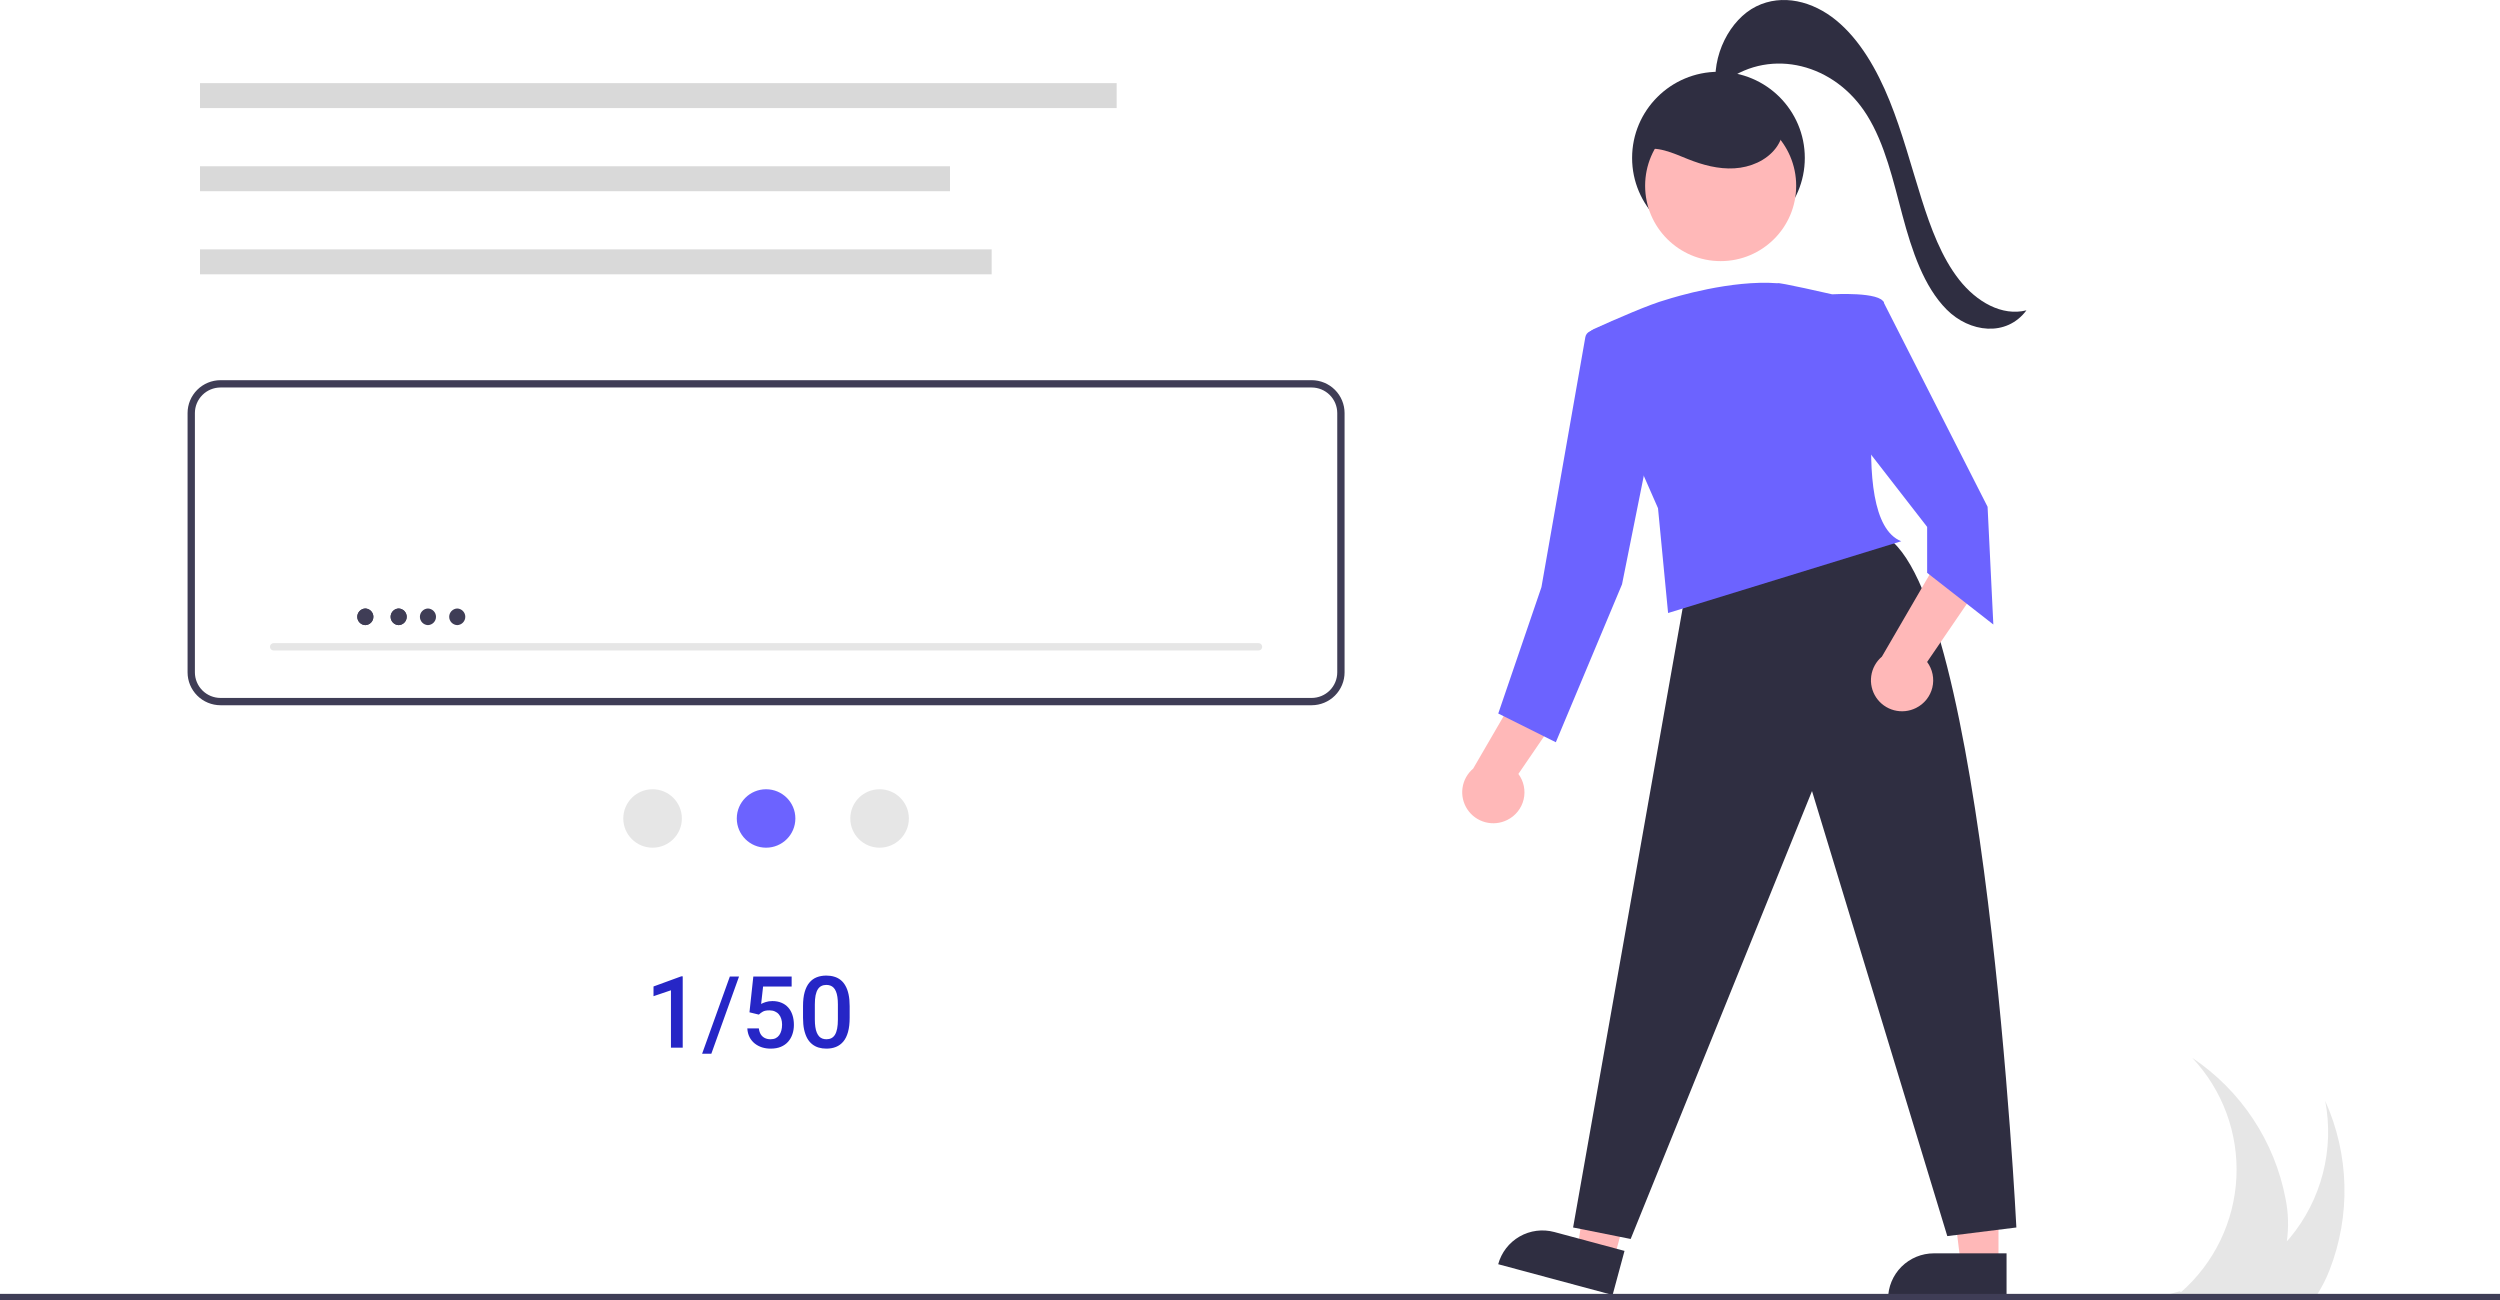 <svg width="300" height="156" viewBox="0 0 300 156" fill="none" xmlns="http://www.w3.org/2000/svg">
<g clip-path="url(#clip0_706_25017)">
<path d="M279.55 152.4C279.163 153.398 278.681 154.357 278.111 155.264C277.952 155.514 277.786 155.761 277.609 156H262.908C262.805 155.923 262.705 155.842 262.601 155.764C262.085 155.724 261.572 155.672 261.07 155.617C261.122 155.573 261.177 155.529 261.229 155.485C260.963 155.507 260.698 155.529 260.432 155.54C260.642 155.566 260.856 155.592 261.07 155.617C260.911 155.746 260.749 155.875 260.583 156H259.941L260.373 155.54C260.03 155.551 259.69 155.558 259.347 155.551L260.421 155.264L261.579 154.955C261.624 154.991 261.672 155.028 261.716 155.065C263.693 153.331 265.301 151.219 266.444 148.853C267.587 146.487 268.241 143.916 268.368 141.293C268.494 138.67 268.091 136.048 267.182 133.583C266.272 131.119 264.875 128.862 263.074 126.946C265.973 128.887 268.457 131.384 270.379 134.292C272.302 137.199 273.626 140.46 274.273 143.882C274.606 145.556 274.656 147.272 274.421 148.962C274.55 148.819 274.679 148.675 274.804 148.528C276.673 146.269 278.021 143.628 278.75 140.791C279.48 137.954 279.574 134.992 279.026 132.114C280.457 135.292 281.24 138.722 281.33 142.205C281.42 145.687 280.815 149.153 279.55 152.4Z" fill="#E6E6E6"/>
<path d="M206.215 29.288C211.938 29.288 216.577 24.66 216.577 18.951C216.577 13.242 211.938 8.614 206.215 8.614C200.492 8.614 195.852 13.242 195.852 18.951C195.852 24.66 200.492 29.288 206.215 29.288Z" fill="#2F2E41"/>
<path d="M239.818 151.691L235.294 151.691L233.142 134.284L239.819 134.285L239.818 151.691Z" fill="#FFB8B8"/>
<path d="M232.063 150.401H240.787V155.881H226.569C226.569 155.162 226.711 154.449 226.987 153.784C227.264 153.119 227.668 152.515 228.178 152.006C228.688 151.498 229.294 151.094 229.96 150.818C230.627 150.543 231.341 150.401 232.063 150.401Z" fill="#2F2E41"/>
<path d="M193.67 151.101L189.302 149.926L191.766 132.561L198.212 134.295L193.67 151.101Z" fill="#FFB8B8"/>
<path d="M186.518 147.842L194.942 150.107L193.512 155.398L179.784 151.706C180.164 150.303 181.086 149.107 182.349 148.383C183.612 147.658 185.112 147.463 186.518 147.842Z" fill="#2F2E41"/>
<path d="M202.243 71.151L188.772 147.298L195.68 148.676L217.441 94.925L233.675 148.332L241.965 147.298C241.965 147.298 238.165 70.806 226.076 64.26L202.243 71.151Z" fill="#2F2E41"/>
<path d="M180.879 98.391C181.365 98.15 181.791 97.806 182.129 97.382C182.467 96.959 182.708 96.467 182.834 95.941C182.961 95.414 182.97 94.867 182.861 94.337C182.753 93.806 182.529 93.306 182.206 92.872L189.635 82.004L182.784 81.898L176.779 92.234C176.083 92.825 175.628 93.649 175.501 94.551C175.374 95.453 175.582 96.371 176.088 97.129C176.593 97.888 177.36 98.436 178.243 98.668C179.126 98.901 180.064 98.802 180.879 98.391Z" fill="#FFB8B8"/>
<path d="M229.927 84.954C230.413 84.713 230.839 84.368 231.177 83.945C231.515 83.521 231.756 83.029 231.882 82.503C232.009 81.977 232.018 81.429 231.909 80.899C231.801 80.369 231.577 79.869 231.254 79.434L238.683 68.567L231.832 68.461L225.827 78.797C225.131 79.387 224.676 80.211 224.549 81.113C224.422 82.016 224.63 82.933 225.136 83.692C225.641 84.451 226.408 84.998 227.291 85.231C228.174 85.463 229.112 85.365 229.927 84.954Z" fill="#FFB8B8"/>
<path d="M206.479 31.334C211.484 31.334 215.542 27.286 215.542 22.293C215.542 17.3 211.484 13.252 206.479 13.252C201.473 13.252 197.415 17.3 197.415 22.293C197.415 27.286 201.473 31.334 206.479 31.334Z" fill="#FFB8B8"/>
<path d="M226.076 36.351C225.73 34.972 219.858 35.317 219.858 35.317C219.858 35.317 213.246 33.801 213.309 33.99C207.737 33.562 200.94 35.649 199.95 35.965C197.925 36.523 194.055 38.228 191.265 39.482C190.876 39.657 190.573 39.977 190.42 40.374C190.267 40.771 190.277 41.211 190.449 41.6L198.961 60.986L200.17 73.563L228.148 64.949C221.24 62.192 226.421 37.729 226.076 36.351Z" fill="#6C63FF"/>
<path d="M223.658 36.696L225.954 36.12L238.51 60.815L239.201 74.942L231.257 68.74V63.227L222.967 52.545L223.658 36.696Z" fill="#6C63FF"/>
<path d="M193.435 38.591L190.776 39.77C190.637 39.831 190.516 39.925 190.423 40.044C190.33 40.164 190.267 40.304 190.241 40.453L184.972 70.462L179.791 85.623L186.699 89.069L194.643 70.118L197.407 56.336L193.435 38.591Z" fill="#6C63FF"/>
<path d="M196.974 18.032C198.814 17.429 200.754 18.374 202.551 19.093C204.322 19.801 206.214 20.312 208.119 20.2C210.024 20.089 211.95 19.286 213.102 17.769C214.253 16.251 214.456 13.976 213.316 12.45C212.566 11.445 211.368 10.872 210.169 10.498C207.607 9.701 204.74 9.673 202.305 10.799C199.869 11.924 197.96 14.301 197.759 16.971" fill="#2F2E41"/>
<path d="M205.939 10.83C205.321 6.657 207.612 2.325 210.739 0.771C213.867 -0.784 217.536 0.133 220.353 2.448C223.17 4.762 225.224 8.318 226.753 12.099C228.281 15.88 229.34 19.929 230.585 23.872C231.691 27.373 232.99 30.877 235.09 33.555C237.191 36.233 240.246 37.976 243.173 37.24C240.769 40.466 236.344 39.907 233.6 37.148C230.855 34.389 229.428 30.077 228.305 25.88C227.182 21.682 226.204 17.29 224.032 13.812C220.166 7.623 212.581 5.764 207.164 9.677" fill="#2F2E41"/>
<path d="M300 155.264H0V156H300V155.264Z" fill="#3F3D56"/>
<path d="M157.395 84.629H26.464C25.415 84.628 24.41 84.212 23.669 83.473C22.927 82.733 22.51 81.731 22.509 80.685V49.567C22.51 48.521 22.927 47.518 23.669 46.779C24.41 46.039 25.415 45.623 26.464 45.622H157.395C158.443 45.623 159.448 46.039 160.19 46.779C160.931 47.518 161.348 48.521 161.349 49.567V80.685C161.348 81.731 160.931 82.733 160.19 83.473C159.448 84.212 158.443 84.628 157.395 84.629ZM26.464 46.499C25.648 46.5 24.866 46.823 24.29 47.398C23.713 47.974 23.389 48.753 23.388 49.567V80.685C23.389 81.498 23.713 82.278 24.29 82.853C24.866 83.428 25.648 83.752 26.464 83.753H157.395C158.21 83.752 158.992 83.428 159.569 82.853C160.145 82.278 160.469 81.498 160.47 80.685V49.567C160.469 48.753 160.145 47.974 159.569 47.398C158.992 46.823 158.21 46.5 157.395 46.499H26.464Z" fill="#3F3D56"/>
<path d="M151.024 78.055H32.834C32.776 78.055 32.719 78.044 32.666 78.022C32.612 78 32.564 77.968 32.523 77.927C32.482 77.887 32.449 77.838 32.427 77.785C32.405 77.732 32.394 77.675 32.394 77.617C32.394 77.559 32.405 77.502 32.427 77.449C32.449 77.396 32.482 77.347 32.523 77.307C32.564 77.266 32.612 77.234 32.666 77.212C32.719 77.19 32.776 77.178 32.834 77.179H151.024C151.082 77.178 151.139 77.19 151.193 77.212C151.246 77.234 151.295 77.266 151.335 77.307C151.376 77.347 151.409 77.396 151.431 77.449C151.453 77.502 151.465 77.559 151.465 77.617C151.465 77.675 151.453 77.732 151.431 77.785C151.409 77.838 151.376 77.887 151.335 77.927C151.295 77.968 151.246 78 151.193 78.022C151.139 78.044 151.082 78.055 151.024 78.055Z" fill="#E6E6E6"/>
<rect x="24" y="9.976" width="110" height="2.993" fill="#D9D9D9"/>
<rect x="24" y="19.951" width="90" height="2.993" fill="#D9D9D9"/>
<rect x="24" y="29.926" width="95" height="2.993" fill="#D9D9D9"/>
<path d="M78.309 101.723C80.25 101.723 81.824 100.153 81.824 98.216C81.824 96.28 80.25 94.71 78.309 94.71C76.368 94.71 74.794 96.28 74.794 98.216C74.794 100.153 76.368 101.723 78.309 101.723Z" fill="#E6E6E6"/>
<path d="M91.929 101.723C93.871 101.723 95.444 100.153 95.444 98.216C95.444 96.28 93.871 94.71 91.929 94.71C89.988 94.71 88.414 96.28 88.414 98.216C88.414 100.153 89.988 101.723 91.929 101.723Z" fill="#6C63FF"/>
<path d="M105.55 101.723C107.491 101.723 109.065 100.153 109.065 98.216C109.065 96.28 107.491 94.71 105.55 94.71C103.608 94.71 102.035 96.28 102.035 98.216C102.035 100.153 103.608 101.723 105.55 101.723Z" fill="#E6E6E6"/>
<path d="M47.839 75.015C48.098 75.006 48.344 74.897 48.524 74.71C48.704 74.524 48.805 74.276 48.805 74.017C48.805 73.758 48.704 73.51 48.524 73.324C48.344 73.138 48.098 73.028 47.839 73.019C47.58 73.028 47.334 73.138 47.154 73.324C46.974 73.51 46.873 73.758 46.873 74.017C46.873 74.276 46.974 74.524 47.154 74.71C47.334 74.897 47.58 75.006 47.839 75.015Z" fill="#3F3D56"/>
<path d="M43.839 75.015C44.098 75.006 44.344 74.897 44.524 74.71C44.704 74.524 44.805 74.276 44.805 74.017C44.805 73.758 44.704 73.51 44.524 73.324C44.344 73.138 44.098 73.028 43.839 73.019C43.58 73.028 43.334 73.138 43.154 73.324C42.974 73.51 42.873 73.758 42.873 74.017C42.873 74.276 42.974 74.524 43.154 74.71C43.334 74.897 43.58 75.006 43.839 75.015Z" fill="#3F3D56"/>
<path d="M47.839 75.015C48.098 75.006 48.344 74.897 48.524 74.71C48.704 74.524 48.805 74.276 48.805 74.017C48.805 73.758 48.704 73.51 48.524 73.324C48.344 73.138 48.098 73.028 47.839 73.019C47.58 73.028 47.334 73.138 47.154 73.324C46.974 73.51 46.873 73.758 46.873 74.017C46.873 74.276 46.974 74.524 47.154 74.71C47.334 74.897 47.58 75.006 47.839 75.015Z" fill="#3F3D56"/>
<path d="M43.839 75.015C44.098 75.006 44.344 74.897 44.524 74.71C44.704 74.524 44.805 74.276 44.805 74.017C44.805 73.758 44.704 73.51 44.524 73.324C44.344 73.138 44.098 73.028 43.839 73.019C43.58 73.028 43.334 73.138 43.154 73.324C42.974 73.51 42.873 73.758 42.873 74.017C42.873 74.276 42.974 74.524 43.154 74.71C43.334 74.897 43.58 75.006 43.839 75.015Z" fill="#3F3D56"/>
<path d="M51.354 75.015C51.613 75.006 51.859 74.897 52.039 74.71C52.219 74.524 52.32 74.276 52.32 74.017C52.32 73.758 52.219 73.51 52.039 73.324C51.859 73.138 51.613 73.028 51.354 73.019C51.095 73.028 50.849 73.138 50.669 73.324C50.489 73.51 50.388 73.758 50.388 74.017C50.388 74.276 50.489 74.524 50.669 74.71C50.849 74.897 51.095 75.006 51.354 75.015Z" fill="#3F3D56"/>
<path d="M54.869 75.015C55.128 75.006 55.374 74.897 55.554 74.71C55.734 74.524 55.835 74.276 55.835 74.017C55.835 73.758 55.734 73.51 55.554 73.324C55.374 73.138 55.128 73.028 54.869 73.019C54.61 73.028 54.364 73.138 54.184 73.324C54.004 73.51 53.903 73.758 53.903 74.017C53.903 74.276 54.004 74.524 54.184 74.71C54.364 74.897 54.61 75.006 54.869 75.015Z" fill="#3F3D56"/>
<path d="M81.926 117.158V125.719H80.514V118.834L78.422 119.543V118.377L81.756 117.158H81.926ZM88.682 117.188L85.359 126.451H84.252L87.58 117.188H88.682ZM91.061 121.752L89.936 121.477L90.398 117.188H94.998V118.383H91.57L91.336 120.475C91.469 120.396 91.652 120.32 91.887 120.246C92.121 120.168 92.389 120.129 92.689 120.129C93.092 120.129 93.451 120.195 93.768 120.328C94.088 120.457 94.359 120.646 94.582 120.896C94.805 121.143 94.975 121.443 95.092 121.799C95.209 122.15 95.268 122.547 95.268 122.988C95.268 123.383 95.209 123.752 95.092 124.096C94.978 124.439 94.807 124.742 94.576 125.004C94.346 125.266 94.055 125.471 93.703 125.619C93.356 125.764 92.943 125.836 92.467 125.836C92.111 125.836 91.769 125.785 91.441 125.684C91.117 125.578 90.826 125.424 90.568 125.221C90.311 125.014 90.103 124.76 89.947 124.459C89.791 124.154 89.701 123.805 89.678 123.41H91.061C91.096 123.688 91.172 123.924 91.289 124.119C91.41 124.311 91.57 124.457 91.769 124.559C91.969 124.66 92.199 124.711 92.461 124.711C92.699 124.711 92.904 124.67 93.076 124.588C93.248 124.502 93.391 124.381 93.504 124.225C93.621 124.064 93.707 123.877 93.762 123.662C93.82 123.447 93.85 123.209 93.85 122.947C93.85 122.697 93.816 122.469 93.75 122.262C93.688 122.055 93.592 121.875 93.463 121.723C93.338 121.57 93.18 121.453 92.988 121.371C92.797 121.285 92.576 121.242 92.326 121.242C91.99 121.242 91.732 121.291 91.553 121.389C91.377 121.486 91.213 121.607 91.061 121.752ZM101.959 120.738V122.133C101.959 122.801 101.893 123.371 101.76 123.844C101.631 124.312 101.443 124.693 101.197 124.986C100.951 125.279 100.656 125.494 100.312 125.631C99.973 125.768 99.592 125.836 99.17 125.836C98.834 125.836 98.522 125.793 98.232 125.707C97.947 125.621 97.689 125.486 97.459 125.303C97.228 125.119 97.031 124.883 96.867 124.594C96.707 124.301 96.582 123.951 96.492 123.545C96.406 123.139 96.363 122.668 96.363 122.133V120.738C96.363 120.066 96.43 119.5 96.562 119.039C96.695 118.574 96.885 118.197 97.131 117.908C97.377 117.615 97.67 117.402 98.01 117.27C98.353 117.137 98.736 117.07 99.158 117.07C99.498 117.07 99.811 117.113 100.096 117.199C100.385 117.281 100.643 117.412 100.869 117.592C101.1 117.771 101.295 118.006 101.455 118.295C101.619 118.58 101.744 118.926 101.83 119.332C101.916 119.734 101.959 120.203 101.959 120.738ZM100.547 122.332V120.527C100.547 120.188 100.527 119.889 100.488 119.631C100.449 119.369 100.391 119.148 100.312 118.969C100.238 118.785 100.145 118.637 100.031 118.523C99.918 118.406 99.789 118.322 99.644 118.271C99.5 118.217 99.338 118.189 99.158 118.189C98.939 118.189 98.744 118.232 98.572 118.318C98.4 118.4 98.256 118.533 98.139 118.717C98.022 118.9 97.932 119.143 97.869 119.443C97.811 119.74 97.781 120.102 97.781 120.527V122.332C97.781 122.676 97.801 122.979 97.84 123.24C97.879 123.502 97.938 123.727 98.016 123.914C98.094 124.098 98.188 124.25 98.297 124.371C98.41 124.488 98.539 124.574 98.684 124.629C98.832 124.684 98.994 124.711 99.17 124.711C99.393 124.711 99.59 124.668 99.762 124.582C99.934 124.496 100.078 124.359 100.195 124.172C100.312 123.98 100.4 123.732 100.459 123.428C100.518 123.123 100.547 122.758 100.547 122.332Z" fill="#2626C6"/>
</g>
<defs>
<clipPath id="clip0_706_25017">
<rect width="300" height="156" fill="white"/>
</clipPath>
</defs>
</svg>
